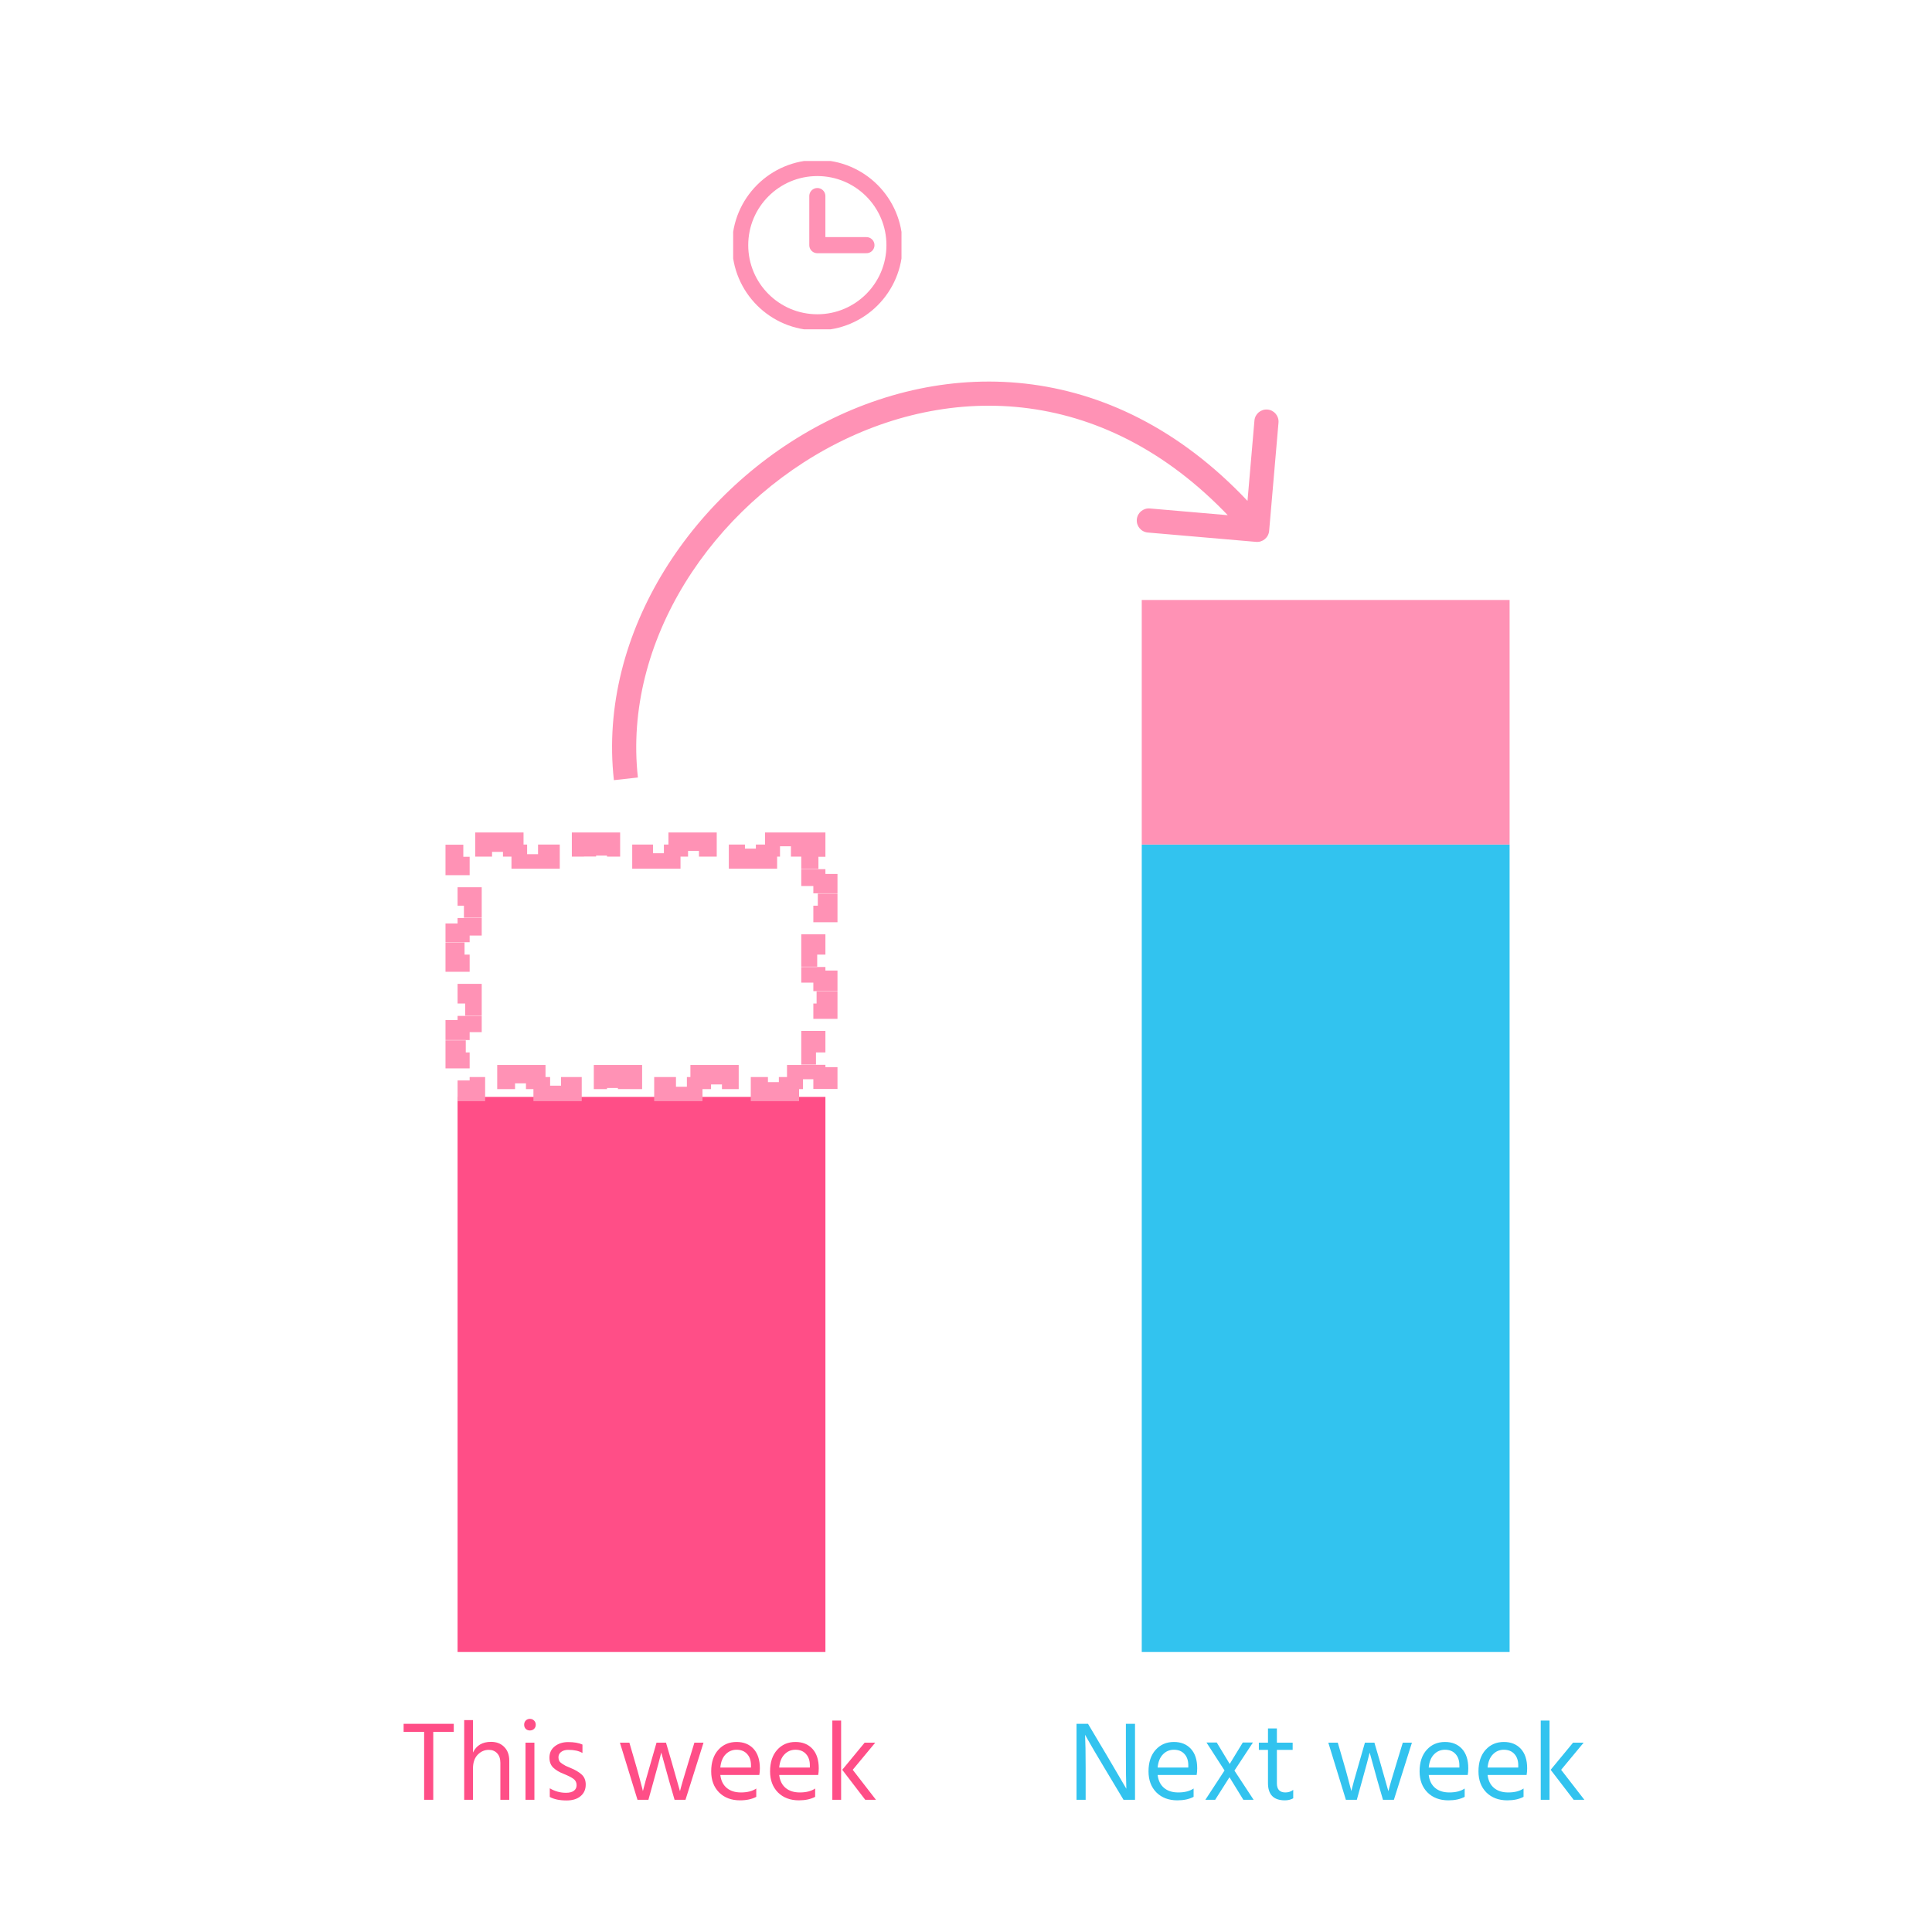 <svg width="240" height="240" viewBox="0 0 240 240" fill="none" xmlns="http://www.w3.org/2000/svg">
<path d="M187.528 104.913H141.833V205.219H187.528V104.913Z" fill="#32C3EF"/>
<path d="M102.536 136.259H56.841V205.219H102.536V136.259Z" fill="#FF4E87"/>
<path d="M187.528 74.532H141.833V104.913H187.528V74.532Z" fill="#FF92B5"/>
<path d="M101.036 104.913H98.252V106.413H95.396V104.913H92.54V106.413H89.684V104.913H86.828V106.413H83.972V104.913H81.116V106.413H78.26V104.913H75.405V106.413H72.549V104.913H69.693V106.413H66.837V104.913H63.981V106.413H61.125V104.913H58.341V106.432H56.841V109.47H58.341V112.508H56.841V115.547H58.341V118.585H56.841V121.623H58.341V124.661H56.841V127.699H58.341V130.737H56.841V133.775H58.341V135.294H61.125V133.794H63.981V135.294H66.837V133.794H69.693V135.294H72.549V133.794H75.405V135.294H78.26V133.794H81.116V135.294H83.972V133.794H86.828V135.294H89.684V133.794H92.54V135.294H95.396V133.794H98.252V135.294H101.036V133.775H102.536V130.737H101.036V127.699H102.536V124.661H101.036V121.623H102.536V118.585H101.036V115.547H102.536V112.508H101.036V109.47H102.536V106.432H101.036V104.913Z" stroke="#FF92B5" stroke-width="3" stroke-dasharray="3 3"/>
<path d="M56.369 214.139V215.133H53.821V223.575H52.687V215.133H50.139V214.139H56.369ZM58.755 213.677V217.709C59.175 216.823 59.922 216.379 60.995 216.379C61.676 216.379 62.222 216.589 62.633 217.009C63.053 217.429 63.263 217.999 63.263 218.717V223.575H62.157V218.983C62.157 218.47 62.022 218.073 61.751 217.793C61.49 217.513 61.144 217.373 60.715 217.373C60.192 217.373 59.735 217.574 59.343 217.975C58.951 218.377 58.755 218.951 58.755 219.697V223.575H57.663V213.677H58.755ZM65.28 223.575V216.477H66.386V223.575H65.28ZM65.308 214.769C65.177 214.629 65.112 214.457 65.112 214.251C65.112 214.046 65.177 213.873 65.308 213.733C65.448 213.593 65.62 213.523 65.826 213.523C66.031 213.523 66.204 213.593 66.344 213.733C66.484 213.873 66.554 214.046 66.554 214.251C66.554 214.457 66.484 214.629 66.344 214.769C66.204 214.9 66.031 214.965 65.826 214.965C65.62 214.965 65.448 214.9 65.308 214.769ZM72.355 216.715V217.765C71.926 217.504 71.338 217.373 70.591 217.373C70.218 217.373 69.919 217.462 69.695 217.639C69.481 217.807 69.373 218.027 69.373 218.297C69.373 218.465 69.406 218.615 69.471 218.745C69.537 218.867 69.662 218.988 69.849 219.109C70.045 219.231 70.185 219.315 70.269 219.361C70.362 219.399 70.558 219.483 70.857 219.613C71.454 219.856 71.921 220.131 72.257 220.439C72.593 220.747 72.761 221.163 72.761 221.685C72.761 222.292 72.546 222.773 72.117 223.127C71.697 223.482 71.118 223.659 70.381 223.659C69.522 223.659 68.827 223.515 68.295 223.225V222.147C68.921 222.521 69.593 222.707 70.311 222.707C70.74 222.707 71.067 222.623 71.291 222.455C71.515 222.287 71.627 222.059 71.627 221.769C71.627 221.433 71.501 221.172 71.249 220.985C71.007 220.799 70.596 220.589 70.017 220.355C69.485 220.15 69.056 219.893 68.729 219.585C68.412 219.277 68.253 218.862 68.253 218.339C68.253 217.751 68.472 217.285 68.911 216.939C69.359 216.585 69.915 216.407 70.577 216.407C71.314 216.407 71.907 216.51 72.355 216.715ZM79.191 223.575L77.007 216.477H78.183L78.869 218.829C79.111 219.651 79.312 220.369 79.471 220.985C79.639 221.592 79.746 221.998 79.793 222.203L79.863 222.497C80.003 221.9 80.343 220.673 80.885 218.815L81.557 216.477H82.733L83.419 218.815L84.469 222.511C84.599 221.961 84.959 220.729 85.547 218.815L86.261 216.477H87.395L85.155 223.575H83.797L83.125 221.251L82.145 217.709C82.005 218.307 81.687 219.487 81.193 221.251L80.549 223.575H79.191ZM93.288 219.571V219.291C93.288 218.703 93.13 218.237 92.812 217.891C92.495 217.537 92.056 217.359 91.496 217.359C90.965 217.359 90.512 217.551 90.138 217.933C89.765 218.316 89.546 218.862 89.481 219.571H93.288ZM93.947 222.175V223.211C93.396 223.501 92.724 223.645 91.93 223.645C90.857 223.645 89.989 223.319 89.326 222.665C88.673 222.003 88.347 221.13 88.347 220.047C88.347 218.918 88.641 218.027 89.228 217.373C89.817 216.72 90.573 216.393 91.496 216.393C92.383 216.393 93.088 216.678 93.611 217.247C94.133 217.817 94.394 218.624 94.394 219.669C94.394 219.968 94.371 220.243 94.325 220.495H89.481C89.564 221.195 89.831 221.732 90.278 222.105C90.727 222.479 91.314 222.665 92.043 222.665C92.836 222.665 93.471 222.502 93.947 222.175ZM100.603 219.571V219.291C100.603 218.703 100.444 218.237 100.127 217.891C99.81 217.537 99.371 217.359 98.811 217.359C98.279 217.359 97.826 217.551 97.453 217.933C97.08 218.316 96.86 218.862 96.795 219.571H100.603ZM101.261 222.175V223.211C100.71 223.501 100.038 223.645 99.245 223.645C98.172 223.645 97.304 223.319 96.641 222.665C95.988 222.003 95.661 221.13 95.661 220.047C95.661 218.918 95.955 218.027 96.543 217.373C97.131 216.72 97.887 216.393 98.811 216.393C99.698 216.393 100.402 216.678 100.925 217.247C101.448 217.817 101.709 218.624 101.709 219.669C101.709 219.968 101.686 220.243 101.639 220.495H96.795C96.879 221.195 97.145 221.732 97.593 222.105C98.041 222.479 98.629 222.665 99.357 222.665C100.15 222.665 100.785 222.502 101.261 222.175ZM103.395 223.575V213.733H104.487V223.575H103.395ZM105.929 219.851L108.813 223.575H107.483L104.627 219.851L107.413 216.477H108.729L105.929 219.851Z" fill="#FF4E87"/>
<path d="M133.729 223.575V214.139H135.157L137.523 218.115L139.917 222.203C139.88 221.298 139.861 219.94 139.861 218.129V214.139H140.995V223.575H139.567L137.201 219.627C136.725 218.834 136.286 218.097 135.885 217.415C135.484 216.725 135.199 216.23 135.031 215.931L134.793 215.497C134.84 216.468 134.863 217.835 134.863 219.599V223.575H133.729ZM147.615 219.571V219.291C147.615 218.703 147.456 218.237 147.139 217.891C146.822 217.537 146.383 217.359 145.823 217.359C145.291 217.359 144.838 217.551 144.465 217.933C144.092 218.316 143.872 218.862 143.807 219.571H147.615ZM148.273 222.175V223.211C147.722 223.501 147.05 223.645 146.257 223.645C145.184 223.645 144.316 223.319 143.653 222.665C143 222.003 142.673 221.13 142.673 220.047C142.673 218.918 142.967 218.027 143.555 217.373C144.143 216.72 144.899 216.393 145.823 216.393C146.71 216.393 147.414 216.678 147.937 217.247C148.46 217.817 148.721 218.624 148.721 219.669C148.721 219.968 148.698 220.243 148.651 220.495H143.807C143.891 221.195 144.157 221.732 144.605 222.105C145.053 222.479 145.641 222.665 146.369 222.665C147.162 222.665 147.797 222.502 148.273 222.175ZM153.347 219.949L155.727 223.575H154.453L152.731 220.775L150.953 223.575H149.735L152.115 219.935L149.875 216.463H151.149L152.759 219.123L154.383 216.463H155.643L153.347 219.949ZM158.619 217.373V221.531C158.619 222.287 158.974 222.665 159.683 222.665C160.047 222.665 160.369 222.558 160.649 222.343V223.393C160.341 223.561 159.996 223.645 159.613 223.645C158.213 223.645 157.513 222.931 157.513 221.503V217.373H156.379V216.477H157.513V214.713H158.619V216.477H160.579V217.373H158.619ZM167.191 223.575L165.007 216.477H166.183L166.869 218.829C167.111 219.651 167.312 220.369 167.471 220.985C167.639 221.592 167.746 221.998 167.793 222.203L167.863 222.497C168.003 221.9 168.343 220.673 168.885 218.815L169.557 216.477H170.733L171.419 218.815L172.469 222.511C172.599 221.961 172.959 220.729 173.547 218.815L174.261 216.477H175.395L173.155 223.575H171.797L171.125 221.251L170.145 217.709C170.005 218.307 169.687 219.487 169.193 221.251L168.549 223.575H167.191ZM181.289 219.571V219.291C181.289 218.703 181.13 218.237 180.813 217.891C180.495 217.537 180.057 217.359 179.497 217.359C178.965 217.359 178.512 217.551 178.139 217.933C177.765 218.316 177.546 218.862 177.481 219.571H181.289ZM181.947 222.175V223.211C181.396 223.501 180.724 223.645 179.931 223.645C178.857 223.645 177.989 223.319 177.327 222.665C176.673 222.003 176.347 221.13 176.347 220.047C176.347 218.918 176.641 218.027 177.229 217.373C177.817 216.72 178.573 216.393 179.497 216.393C180.383 216.393 181.088 216.678 181.611 217.247C182.133 217.817 182.395 218.624 182.395 219.669C182.395 219.968 182.371 220.243 182.325 220.495H177.481C177.565 221.195 177.831 221.732 178.279 222.105C178.727 222.479 179.315 222.665 180.043 222.665C180.836 222.665 181.471 222.502 181.947 222.175ZM188.603 219.571V219.291C188.603 218.703 188.444 218.237 188.127 217.891C187.81 217.537 187.371 217.359 186.811 217.359C186.279 217.359 185.826 217.551 185.453 217.933C185.08 218.316 184.86 218.862 184.795 219.571H188.603ZM189.261 222.175V223.211C188.71 223.501 188.038 223.645 187.245 223.645C186.172 223.645 185.304 223.319 184.641 222.665C183.988 222.003 183.661 221.13 183.661 220.047C183.661 218.918 183.955 218.027 184.543 217.373C185.131 216.72 185.887 216.393 186.811 216.393C187.698 216.393 188.402 216.678 188.925 217.247C189.448 217.817 189.709 218.624 189.709 219.669C189.709 219.968 189.686 220.243 189.639 220.495H184.795C184.879 221.195 185.145 221.732 185.593 222.105C186.041 222.479 186.629 222.665 187.357 222.665C188.15 222.665 188.785 222.502 189.261 222.175ZM191.396 223.575V213.733H192.488V223.575H191.396ZM193.93 219.851L196.814 223.575H195.484L192.628 219.851L195.414 216.477H196.73L193.93 219.851Z" fill="#32C3EF"/>
<path d="M156.034 67.314C156.859 67.386 157.586 66.774 157.657 65.949L158.82 52.499C158.891 51.674 158.28 50.947 157.455 50.876C156.629 50.804 155.902 51.415 155.831 52.241L154.798 64.196L142.842 63.163C142.017 63.092 141.29 63.703 141.219 64.528C141.147 65.354 141.759 66.081 142.584 66.152L156.034 67.314ZM79.242 96.583C77.365 79.692 88.444 62.91 104.075 55.016C111.855 51.086 120.687 49.405 129.494 50.994C138.286 52.58 147.159 57.443 155.015 66.785L157.311 64.854C149.049 55.029 139.572 49.764 130.027 48.042C120.496 46.322 111.005 48.154 102.722 52.338C86.226 60.67 74.216 78.52 76.26 96.915L79.242 96.583Z" fill="#FF92B5"/>
<g clip-path="url(#clip0)">
<path d="M101.532 40.039C106.825 40.039 111.116 35.748 111.116 30.455C111.116 25.162 106.825 20.871 101.532 20.871C96.239 20.871 91.948 25.162 91.948 30.455C91.948 35.748 96.239 40.039 101.532 40.039Z" stroke="#FF92B5" stroke-width="2" stroke-miterlimit="10" stroke-linecap="round" stroke-linejoin="round"/>
<path d="M101.532 24.356V30.455H107.631" stroke="#FF92B5" stroke-width="2" stroke-miterlimit="10" stroke-linecap="round" stroke-linejoin="round"/>
</g>
<defs>
<clipPath id="clip0">
<rect width="20.91" height="20.91" fill="white" transform="translate(91.077 20)"/>
</clipPath>
</defs>
</svg>

